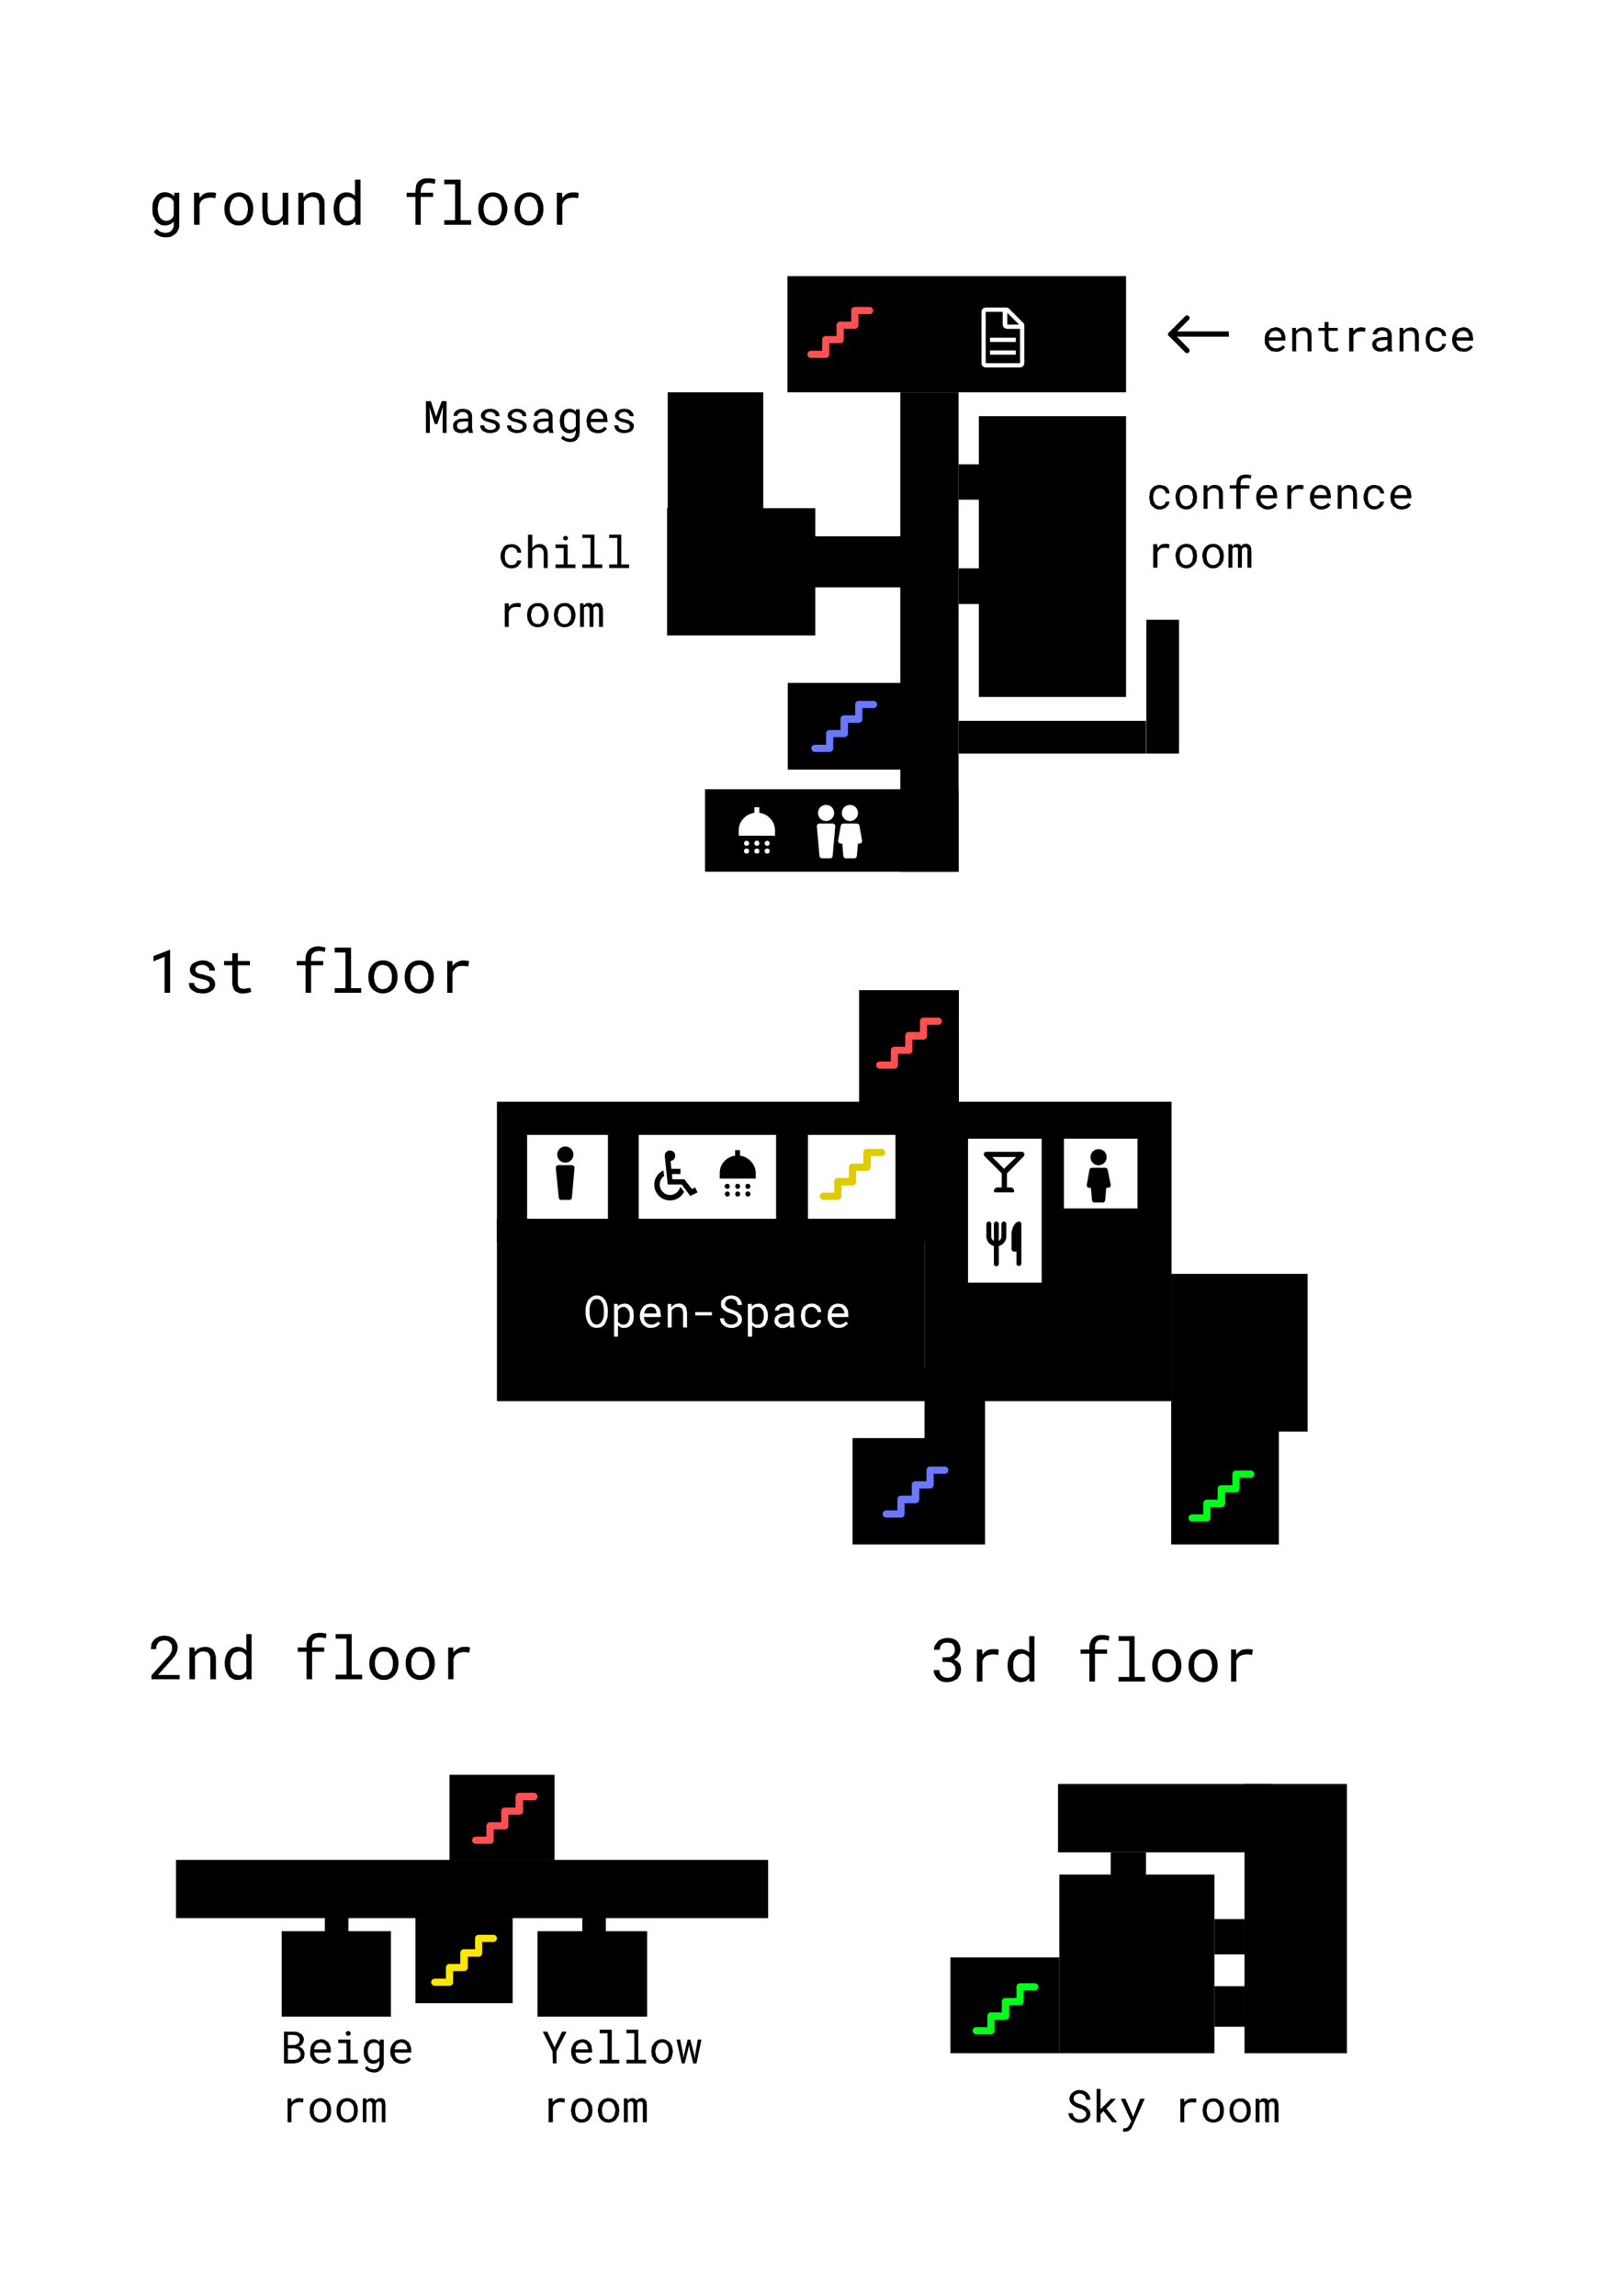 <svg width="4961" height="7016" fill="none" xmlns="http://www.w3.org/2000/svg">
  <path fill="#fff" d="M0 0h4961v7016H0z"/>
  <path d="M3320 6461a13 13 0 0 1-6 12l-6 3a29 29 0 0 1-15 0 20 20 0 0 1-14-18h-13c0 4 1 8 3 11 1 4 4 7 7 9l11 7a42 42 0 0 0 26 1l10-5 7-8c2-4 3-7 3-12l-2-11-8-8c-2-3-6-5-9-6a96 96 0 0 0-18-7l-7-3-5-5c-2-2-2-4-2-7l1-7 4-5 6-3a24 24 0 0 1 15 1 17 17 0 0 1 10 9l2 8h13a28 28 0 0 0-10-21c-3-3-7-5-10-6a35 35 0 0 0-24-1c-4 2-7 3-10 6-3 2-6 5-7 8-2 3-3 7-3 11s1 8 3 11c1 3 4 6 7 8l9 6a112 112 0 0 0 18 6l7 4 5 5c2 2 2 4 2 7Zm53-9 27 34h15l-33-42 29-30h-15l-24 24-8 8v-62h-12v102h12v-25l9-9Zm66 63 9-2a25 25 0 0 0 11-10l3-6 37-83h-14l-18 47-4 8-3-9-20-46h-14l32 69-5 9a62 62 0 0 1-5 8l-4 3-4 1h-6l-2 10a82 82 0 0 0 7 1Zm206-102c-6 0-10 1-14 3s-8 5-11 9v-11h-12v72h12v-46l3-6a19 19 0 0 1 11-8l8-1a54 54 0 0 1 14 1l1-12-5-1h-7Zm31 36v2l2 14 7 12c3 3 6 6 10 7a32 32 0 0 0 27 0c4-1 8-4 11-7 3-4 5-7 6-12 2-4 2-9 2-14v-2c0-5 0-10-2-14-1-5-3-9-6-12l-11-8c-4-2-8-2-13-2a32 32 0 0 0-24 10c-3 3-5 7-7 12l-2 14Zm12 2v-2l2-10c0-3 2-6 3-8 2-3 4-5 7-6 2-2 5-2 9-2 3 0 6 0 9 2l6 6 4 8 1 10v2l-1 10-4 8-6 6c-3 2-6 2-9 2a18 18 0 0 1-16-8c-1-2-3-5-3-8l-2-10Zm70-2v2l2 14 7 12c2 3 6 6 10 7a32 32 0 0 0 27 0c4-1 8-4 11-7 3-4 5-7 6-12 2-4 2-9 2-14v-2c0-5 0-10-2-14-1-5-3-9-6-12l-11-8c-4-2-8-2-13-2a32 32 0 0 0-24 10c-3 3-5 7-7 12l-2 14Zm12 2v-2l1-10 4-8c2-3 4-5 7-6 2-2 5-2 9-2 3 0 6 0 9 2l6 6 4 8 1 10v2l-1 10-4 8-6 6c-3 2-6 2-9 2a18 18 0 0 1-16-8l-4-8-1-10Zm79-37h-11v72h12v-57l1-2 1-2 3-1a13 13 0 0 1 7 0l3 1 1 3 1 4v54h12v-58l2-3 3-1 3-1 4 1 3 1 1 3 1 4v54h12v-54l-2-9-3-6c-2-2-3-3-5-3a19 19 0 0 0-16 1 18 18 0 0 0-5 5 14 14 0 0 0-4-5l-4-2h-5c-4 0-7 0-9 2l-6 6v-7ZM538 5684h1810v178H538z" fill="#000"/>
  <path fill="#000" d="M1374 5424h321v261h-321z"/>
  <path fill="#000" stroke="#000" stroke-width="12" d="M867 5908h322v249H867zm782 0h323v249h-323z"/>
  <path fill="#000" d="M1270 5862h297v260h-297zm1964-410h650v209h-650z"/>
  <path fill="#000" d="M3804 5452h313v823h-313zm-566 277h474v546h-474z"/>
  <g clip-path="url(#a)">
    <path d="M1643 5491c0 6-5 11-11 11h-33v33c0 6-5 11-12 11h-33v34c0 6-5 11-11 11h-34v33c0 7-5 11-11 11h-44a11 11 0 1 1 0-22h33v-33c0-6 5-11 11-11h34v-34c0-6 5-11 11-11h33v-33c0-7 5-12 11-12h45c6 0 11 5 11 12Z" fill="#FF5151"/>
  </g>
  <g clip-path="url(#b)">
    <path d="M1519 5924c0 6-5 11-11 11h-34v34c0 6-5 11-11 11h-33v33c0 6-5 11-12 11h-33v34c0 6-5 11-11 11h-45a11 11 0 1 1 0-22h34v-34c0-6 5-11 11-11h33v-33c0-7 5-12 11-12h34v-33c0-6 5-11 11-11h45c6 0 11 5 11 11Z" fill="#FFE600"/>
  </g>
  <path fill="#000" d="M2626 3026h305v658h-305z"/>
  <path fill="#000" d="M1519 3367h1308v428H1519zm1308 0h754v915h-754z"/>
  <path fill="#000" stroke="#000" stroke-width="40.1" d="M1539 3745h1268v517H1539z"/>
  <path fill="#000" d="M2826 4178h185v542h-185zm-220 217h220v325h-220zm974-20h329v345h-329zm0-482h417v482h-417z"/>
  <g clip-path="url(#c)">
    <path d="M2879 3121c0 6-5 11-11 11h-34v33c0 7-5 12-11 12h-34v33c0 6-5 11-11 11h-33v34c0 6-5 11-11 11h-45a11 11 0 1 1 0-22h34v-34c0-6 5-11 11-11h33v-34c0-6 5-11 11-11h34v-33c0-6 5-11 11-11h45c6 0 11 5 11 11Z" fill="#FF5151"/>
  </g>
  <g clip-path="url(#d)">
    <path d="M2899 4493c0 6-5 11-11 11h-34v34c0 6-5 11-11 11h-33v33c0 7-5 12-12 12h-33v33c0 6-5 11-11 11h-45a11 11 0 1 1 0-22h34v-34c0-6 5-11 11-11h33v-33c0-6 5-11 11-11h34v-34c0-6 5-11 11-11h45c6 0 11 5 11 11Z" fill="#6978FF"/>
  </g>
  <g clip-path="url(#e)">
    <path d="M3834 4505c0 6-5 11-11 11h-34v34c0 6-5 11-11 11h-33v33c0 7-5 12-12 12h-33v33c0 6-5 11-11 11h-45a11 11 0 1 1 0-22h34v-34c0-6 5-11 11-11h33v-33c0-6 5-11 11-11h34v-34c0-6 5-11 11-11h45c6 0 11 5 11 11Z" fill="#00FF19"/>
  </g>
  <path d="M1858 4014v-11a72 72 0 0 0-4-21l-4-9-7-7c-2-3-5-4-8-5-3-2-7-2-11-2a30 30 0 0 0-19 7l-7 7-4 9a57 57 0 0 0-4 21v11a70 70 0 0 0 4 21l4 9 7 8a29 29 0 0 0 19 6l11-1a29 29 0 0 0 15-13l4-9 3-10 1-11Zm-12-11v11a86 86 0 0 1-2 15l-3 7-4 6a18 18 0 0 1-13 6 18 18 0 0 1-13-6l-4-6a43 43 0 0 1-4-15l-1-7v-11a79 79 0 0 1 2-15l3-7 4-6 5-4 8-1a18 18 0 0 1 13 5l4 6a42 42 0 0 1 4 15l1 7Zm31 82h12v-35a28 28 0 0 0 6 5l6 3h8a25 25 0 0 0 21-10c3-3 4-7 6-12l1-14v-2l-1-14c-2-5-3-9-6-12a25 25 0 0 0-21-10l-7 1a24 24 0 0 0-14 8v-8h-11v100Zm48-65v2l-1 10-4 8c-1 3-3 5-6 6-2 2-5 2-9 2h-5l-5-3-4-3-2-3v-35l3-4 4-3 4-2a21 21 0 0 1 14 1l6 6 4 8 1 10Zm65 38a32 32 0 0 0 28-14l-7-5a25 25 0 0 1-20 9 22 22 0 0 1-21-14l-2-9h52v-6l-2-14c-1-4-3-8-6-11-2-3-6-6-10-8l-13-2-12 2-11 7-7 12c-2 5-3 10-3 16v3c0 5 1 9 3 13 1 5 4 8 7 12l10 7c5 2 9 2 14 2Zm-1-64a18 18 0 0 1 14 6l3 7 1 7h-38l2-8 5-7a18 18 0 0 1 13-5Zm52 63h12v-52a24 24 0 0 1 7-7 21 21 0 0 1 11-4l7 1 5 3c2 1 3 3 3 5l2 9v45h12v-46l-2-12c-1-4-3-6-5-9l-8-5a31 31 0 0 0-18 0 26 26 0 0 0-15 11v-11h-11v72Zm135-37v-10h-51v10h51Zm79 13a13 13 0 0 1-6 11l-6 3a29 29 0 0 1-16 0 20 20 0 0 1-14-18h-12a27 27 0 0 0 9 20c4 3 8 6 12 7a41 41 0 0 0 25 1l11-5 7-8c2-3 3-7 3-12 0-4-1-8-3-11-1-3-4-6-7-8-3-3-6-5-10-6a97 97 0 0 0-17-7l-7-3-5-5c-2-2-3-4-3-7l2-7 4-5 6-3a24 24 0 0 1 15 1 17 17 0 0 1 10 9l2 8h13a28 28 0 0 0-10-21c-3-3-7-5-11-6a35 35 0 0 0-23 0c-4 1-7 2-10 5l-8 8c-2 3-2 7-2 11s0 8 2 11l7 8 10 6a115 115 0 0 0 18 6l7 4 5 5c2 2 2 5 2 8Zm31 52h13v-35a28 28 0 0 0 6 5l6 3h8a25 25 0 0 0 21-10l5-12c2-4 2-9 2-14v-2c0-5 0-10-2-14l-5-12a25 25 0 0 0-21-10l-8 1a24 24 0 0 0-13 8v-8h-12v100Zm49-65v2l-1 10-4 8c-1 3-4 5-6 6-2 2-5 2-9 2h-6l-4-3c-2 0-3-1-4-3l-2-3v-35c0-2 1-3 3-4l3-3 5-2a21 21 0 0 1 14 1l6 6 4 8 1 10Zm81 37h13v-1l-2-7-1-8v-33l-2-11a22 22 0 0 0-15-12 41 41 0 0 0-24 1l-9 4-5 7c-2 3-2 5-2 8h12l1-4 3-4 5-2 7-1 7 1 5 2a13 13 0 0 1 5 11v5h-14l-13 2-11 4-7 8-2 10 2 9 5 6 8 5a31 31 0 0 0 28-4l4-4v5l2 3Zm-22-9-6-1-5-3-3-4a14 14 0 0 1 0-10l4-3c1-2 4-3 7-4l11-1h12v15a18 18 0 0 1-8 7 25 25 0 0 1-12 4Zm87 0c-4 0-7 0-10-2l-6-6c-2-2-3-5-3-8l-1-10v-2l1-10c0-3 1-5 3-8l6-6 10-2a19 19 0 0 1 12 5 16 16 0 0 1 6 11h11a24 24 0 0 0-8-19l-9-5c-4-2-8-2-12-2-5 0-10 1-14 3l-11 7-6 12-2 14v2l2 14 6 12c3 3 7 6 11 7 4 2 9 3 14 3a32 32 0 0 0 20-7l7-7 2-10h-11l-2 6-4 4c-2 2-3 3-6 3l-6 1Zm83 10a32 32 0 0 0 28-14l-7-5a25 25 0 0 1-20 9 22 22 0 0 1-21-14l-2-9h51v-6l-1-14-6-11-10-8-14-2a31 31 0 0 0-22 9l-8 12-2 16v3c0 5 0 9 2 13l7 12 11 7c4 2 9 2 14 2Zm-2-64c4 0 6 0 9 2l5 4 4 7 1 7h-39l3-8 4-7a18 18 0 0 1 13-5Zm-951-526h248v257h-248z" fill="#fff"/>
  <path stroke="#000" d="M1611 3468h248v257h-248z"/>
  <path fill="#fff" stroke="#000" stroke-width="12" d="M3246 3474h237v225h-237zm-293 0h237v452h-237z"/>
  <path fill="#fff" d="M1952 3468h421v257h-421z"/>
  <path stroke="#000" d="M1952 3468h421v257h-421z"/>
  <path fill="#fff" d="M2469 3468h269v257h-269z"/>
  <path stroke="#000" d="M2469 3468h269v257h-269z"/>
  <g clip-path="url(#f)">
    <path d="M2706 3522c0 6-5 11-11 11h-33v34c0 6-5 11-12 11h-33v33c0 7-5 12-11 12h-34v33c0 6-5 11-11 11h-44a11 11 0 1 1 0-22h33v-34c0-6 5-11 11-11h34v-33c0-6 5-11 11-11h33v-34c0-6 5-11 11-11h45c6 0 11 5 11 11Z" fill="#E0CA00"/>
  </g>
  <g clip-path="url(#g)">
    <mask id="h" style="mask-type:alpha" maskUnits="userSpaceOnUse" x="1699" y="3504" width="139" height="163">
      <path d="M1728 3545a16 16 0 1 0 0-33 16 16 0 0 0 0 33Zm-21 24h41l-8 90h-24l-9-90Zm74 0h40l9 45h-13l-4 45h-24l-4-45h-12l8-45Z" fill="#fff" stroke="#fff" stroke-width="16.3" stroke-linecap="round" stroke-linejoin="round"/>
    </mask>
    <g mask="url(#h)">
      <path d="M1667 3488h195v195h-195v-195Z" fill="#000"/>
    </g>
  </g>
  <g clip-path="url(#i)">
    <mask id="j" style="mask-type:alpha" maskUnits="userSpaceOnUse" x="3256" y="3512" width="139" height="163">
      <path d="M3358 3553a16 16 0 1 0 0-33 16 16 0 0 0 0 33Zm-94 24h41l-8 90h-24l-9-90Zm74 0h40l9 45h-13l-4 45h-24l-4-45h-12l8-45Z" fill="#fff" stroke="#fff" stroke-width="16.3" stroke-linecap="round" stroke-linejoin="round"/>
    </mask>
    <g mask="url(#j)">
      <path d="M3224 3496h415v195h-415v-195Z" fill="#000"/>
    </g>
  </g>
  <path d="m2080 3628 11 14a48 48 0 0 1-91-22c0-19 12-36 28-43l2 17a32 32 0 0 0 18 58c15 0 27-10 31-24h1Zm45 1-10 5-23-30h-37l-1-16h26v-16h-28l-2-24c8-1 14-8 14-16a16 16 0 1 0-32 0v1l9 87h43l26 35 22-11-7-15Z" fill="#000"/>
  <g clip-path="url(#k)">
    <path d="M3129 3534c5-5 2-14-6-14h-108c-7 0-11 9-5 14l52 52v43h-12c-7 0-12 5-12 12 0 2 2 3 4 3h55c2 0 3-1 3-3 0-7-5-12-11-12h-11v-43l51-52Zm-60 38-36-36h73l-37 36Z" fill="#000"/>
  </g>
  <path d="M2223 3633c-2 0-4 0-5-2-2-1-3-3-3-6 0-2 1-4 3-5 1-2 3-2 5-2s4 0 6 2l2 5-2 6c-2 2-4 2-6 2Zm32 0c-3 0-4 0-6-2l-2-6 2-5c2-2 3-2 6-2 2 0 4 0 5 2 2 1 2 3 2 5 0 3 0 5-2 6-1 2-3 2-5 2Zm31 0c-2 0-4 0-6-2l-2-6 2-5c2-2 4-2 6-2s4 0 6 2l2 5-2 6c-2 2-4 2-6 2Zm-86-31v-16c0-14 4-26 13-36s20-16 34-18v-17h15v17c14 2 25 8 34 18s14 22 14 36v16h-110Zm23 55-5-2-3-6 3-6 5-2 6 2 2 6-2 6-6 2Zm32 0-6-2-2-6 2-6 6-2 5 2c2 2 2 4 2 6s0 4-2 6l-5 2Zm31 0-6-2-2-6 2-6 6-2 6 2 2 6-2 6-6 2ZM868 6306h31l12-2c4-2 7-3 10-6l8-8 2-12a24 24 0 0 0-5-15 25 25 0 0 0-12-8v-1l6-3 4-4 3-6 2-7c0-4-1-8-3-11-2-4-4-6-7-8l-10-5-12-1h-29v97Zm12-46h20l7 2c3 0 5 1 6 3l4 5 2 8a16 16 0 0 1-6 12 21 21 0 0 1-14 5h-19v-35Zm0-10v-31h17l7 1c3 1 5 1 6 3a14 14 0 0 1 6 11l-1 7-5 5-6 3-6 1h-18Zm102 57c7 0 13-2 18-4 4-3 8-6 10-10l-7-6a25 25 0 0 1-20 10l-9-2c-3-1-6-3-7-5l-5-7-2-10h51v-5c0-6 0-10-2-14l-5-12-10-7c-4-2-8-3-14-3l-12 3c-4 1-7 4-10 7s-6 7-8 12l-2 15v3c0 5 0 10 2 14l7 11c3 3 7 6 11 7 4 2 9 3 14 3Zm-2-65 9 2 5 5c2 1 3 4 4 6l1 7v1h-39l3-9 4-6 6-4 7-2Zm54-9v11h25v51h-25v11h60v-11h-23v-62h-37Zm23-18 2 5 5 2 6-2 2-5-1-4-1-2-3-1-3-1-3 1-2 1-2 3v3Zm55 54v1c0 5 0 10 2 15 1 4 3 8 6 11 2 4 5 6 9 8 3 2 7 3 11 3a30 30 0 0 0 14-3l3-3 3-3v7l-1 8a16 16 0 0 1-10 10 23 23 0 0 1-13 0 22 22 0 0 1-10-4l-4-5-7 7 6 6 7 4 8 2a35 35 0 0 0 19-1l9-6 6-9c2-4 3-8 3-13v-71h-12v8a26 26 0 0 0-6-5l-6-3a29 29 0 0 0-20 2l-10 7-5 12c-2 5-2 10-2 15Zm12 1v-1l1-10 4-9c1-2 3-4 6-5 2-2 5-2 9-2a19 19 0 0 1 10 2 19 19 0 0 1 6 8v33l-2 4-4 3a17 17 0 0 1-10 3c-4 0-7 0-9-2-3-1-5-3-6-5l-4-9-1-10Zm104 37c7 0 13-2 18-4 4-3 8-6 10-10l-7-6a25 25 0 0 1-20 10l-10-2-7-5-4-7-2-10h51v-5c0-6 0-10-2-14l-5-12-10-7c-4-2-9-3-14-3l-12 3c-4 1-7 4-10 7s-6 7-8 12c-2 4-3 9-3 15v3c0 5 1 10 3 14l7 11c3 3 7 6 11 7 4 2 9 3 14 3Zm-2-65 8 2c3 1 5 3 6 5 2 1 3 4 4 6l1 7v1h-39l3-9c1-2 2-5 4-6l6-4 7-2Zm-311 170c-5 0-9 1-14 4-4 2-7 5-10 9v-2l-1-10h-11v73h12v-47l3-6a19 19 0 0 1 11-7l8-2a54 54 0 0 1 13 2l2-12-5-1-8-1Zm32 37v1c0 5 0 10 2 15 1 4 4 8 7 11 2 4 6 6 10 8s8 3 14 3c5 0 9-1 13-3s8-4 11-8c2-3 5-7 6-11 2-5 2-10 2-15v-1c0-5 0-10-2-15-1-4-4-8-6-11-3-4-7-6-11-8s-8-3-14-3a32 32 0 0 0-23 11c-3 3-6 7-7 11-2 5-2 10-2 15Zm12 1v-1l1-10 4-9 7-6 8-2 9 2 7 6 4 9 1 10v1l-1 10c-1 4-2 7-4 9l-7 6-8 2-9-2-7-6c-2-2-3-5-4-9l-1-10Zm70-1v1c0 5 0 10 2 15 1 4 4 8 6 11a33 33 0 0 0 24 11c6 0 10-1 14-3s8-4 11-8l6-11 2-15v-1l-2-15-6-11c-3-4-7-6-11-8s-9-3-14-3a32 32 0 0 0-24 11c-2 3-5 7-6 11-2 5-2 10-2 15Zm12 1v-1l1-10 4-9 6-6 9-2 9 2 7 6 4 9 1 10v1l-1 10c-1 4-2 7-4 9l-7 6-8 2a18 18 0 0 1-16-8c-2-2-3-5-4-9l-1-10Zm79-37h-11v73h11v-58l1-2 2-1 3-2a13 13 0 0 1 7 0l3 2 1 3 1 4v54h11v-56l1-3 2-2 2-2h8l3 2 1 3 1 4v54h11v-54l-1-9-3-7-5-3a19 19 0 0 0-16 2 18 18 0 0 0-5 5 14 14 0 0 0-4-5l-4-2-6-1-8 2-6 6v-7Zm575-156-22-48h-14l30 60 1 37h11v-37l31-60h-14l-23 48Zm86 50c7 0 13-2 17-4 5-3 9-6 11-10l-7-6a25 25 0 0 1-21 10l-9-2-7-5-4-7-2-10h51v-5l-2-14c-1-5-3-9-6-12-2-3-5-5-9-7s-9-3-14-3l-12 3c-4 1-7 4-11 7-3 3-5 7-7 12-2 4-3 9-3 15v3c0 5 1 10 3 14 1 4 4 8 7 11s6 6 11 7c4 2 9 3 14 3Zm-2-65a18 18 0 0 1 14 7l3 6 2 7v1h-39l2-9 5-6 6-4 7-2Zm54-39v11h24v81h-24v11h60v-11h-23v-92h-37Zm82 0v11h24v81h-24v11h60v-11h-24v-92h-36Zm76 66v1l2 15 7 11c3 4 6 6 10 8s9 3 14 3 10-1 14-3 7-4 10-8c3-3 5-7 6-11l3-15v-1l-3-15a30 30 0 0 0-17-19c-3-2-8-3-13-3a32 32 0 0 0-24 11l-7 11-2 15Zm12 1v-1l2-10 4-9 6-6 9-2 9 2 6 6 4 9 1 10v1l-1 10c-1 4-2 7-4 9l-6 6-9 2-9-2-6-6c-2-2-3-5-4-9l-2-10Zm81 36h9l11-45 2-11 2 11 11 45h10l15-73h-11l-8 46-1 12-2-12-12-46h-8l-11 46-2 11-1-11-9-46h-11l16 73Zm-370 106c-5 0-10 1-14 4-4 2-8 5-11 9v-12h-12v73h13v-47l3-6a19 19 0 0 1 10-7l8-2a54 54 0 0 1 14 2l2-12-6-1-7-1Zm31 37v1l3 15c1 4 3 8 6 11 3 4 6 6 10 8s9 3 14 3 10-1 14-3 7-4 10-8l7-11 2-15v-1l-2-15-7-11c-3-4-6-6-10-8s-9-3-14-3a32 32 0 0 0-24 11c-3 3-5 7-6 11l-3 15Zm13 1v-1l1-10 4-9 6-6 9-2 9 2 6 6 4 9 2 10v1l-2 10c-1 4-2 7-4 9l-6 6-9 2-9-2-6-6c-2-2-3-5-4-9l-1-10Zm69-1v1l3 15c1 4 3 8 6 11 3 4 6 6 10 8s9 3 14 3 10-1 14-3 7-4 10-8l7-11 2-15v-1l-2-15-7-11c-3-4-6-6-10-8s-9-3-14-3a32 32 0 0 0-24 11c-3 3-5 7-6 11l-3 15Zm13 1v-1l1-10 4-9 6-6 9-2 9 2 6 6 4 9 2 10v1l-2 10c-1 4-2 7-4 9l-6 6-9 2-9-2-6-6c-2-2-3-5-4-9l-1-10Zm78-37h-11v73h12v-58l1-2 2-1 2-2a13 13 0 0 1 8 0l2 2 2 3v58h12v-56l1-3 1-2 3-2h7c2 0 2 1 3 2l2 3v58h12v-54l-1-9-4-7-5-3a19 19 0 0 0-16 2 18 18 0 0 0-5 5 13 13 0 0 0-4-5l-4-2-5-1-9 2-5 6-1-7Zm987-431h333v293h-333z" fill="#000"/>
  <g clip-path="url(#l)">
    <path d="M3174 6072c0 6-5 11-11 11h-34v34c0 6-5 11-11 11h-33v33c0 7-5 12-12 12h-33v33c0 6-5 11-11 11h-45a11 11 0 1 1 0-22h34v-34c0-6 5-11 11-11h33v-33c0-6 5-11 11-11h34v-34c0-6 5-11 11-11h45c6 0 11 5 11 11Z" fill="#00FF19"/>
  </g>
  <path fill="#000" d="M3395 5661h108v68h-108zm317 312v-108h92v108zm92 97v124h-92v-124zM2407 844h1035v355H2407zm-366 355h292v356h-292z"/>
  <path fill="#000" d="M2039 1553h453v389h-453z"/>
  <path fill="#000" d="M2490 1639h262v156h-262zm262-440h178v1465h-178zm240 73h450v858h-450z"/>
  <path fill="#000" d="M2155 2412h775v252h-775zm775-993h63v108h-63zm0 318h64v109h-64zm643-721c-4 3-4 8 0 11l51 51a8 8 0 0 0 11-11l-45-46 45-45a8 8 0 0 0-11-11l-51 51Zm183-3h-178v16h178v-16Z"/>
  <path d="m3129 988-46-46-4-2h-66c-7 0-13 6-13 13v157c0 7 6 13 13 13h105c7 0 13-6 13-13V992l-2-4Zm-50-32 36 36h-36v-36Zm39 154h-105V953h52v39c0 7 6 13 14 13h39v105Z" fill="#fff"/>
  <path d="M3026 1071h79v13h-79v-13Zm0-39h79v13h-79v-13Z" fill="#fff"/>
  <path d="M3546 1547c-4 0-7-1-10-3-3-1-5-3-6-6l-4-8-1-9v-3l1-9 4-9 6-6 10-2a19 19 0 0 1 12 5 16 16 0 0 1 5 11h12l-2-10a26 26 0 0 0-16-14l-11-2c-6 0-11 1-15 3s-7 4-10 8c-3 3-5 7-6 11l-2 14v3l2 13c1 5 3 9 6 12l10 8c4 2 9 3 15 3a32 32 0 0 0 26-15l3-9h-12l-1 5-4 5-6 3-6 1Zm47-28v1l3 15c1 4 3 8 6 11s6 6 11 8a32 32 0 0 0 27 0l10-8 7-11 2-15v-1l-2-15-7-11c-3-4-6-6-10-8s-9-3-14-3a32 32 0 0 0-24 11c-3 3-5 7-6 11-2 5-3 9-3 15Zm13 1v-1l1-10 4-9 6-6 9-2 9 2 7 6c1 3 3 5 3 9l2 10v1l-2 10c0 4-2 6-3 9l-7 6-9 2a18 18 0 0 1-15-8l-4-9-1-10Zm73 35h12v-51a24 24 0 0 1 7-8 21 21 0 0 1 12-4l7 1 5 3 3 6 1 8v45h12v-45c0-5 0-9-2-13-1-3-2-6-5-8-2-3-4-4-7-5a31 31 0 0 0-19-1 26 26 0 0 0-14 11l-1-11h-11v72Zm100 0h13v-62h27v-10h-27v-5l1-8 3-5c2-2 3-3 6-3l7-1h8l6 2 2-10a53 53 0 0 0-7-2 67 67 0 0 0-11-1l-11 2a24 24 0 0 0-15 14l-2 12v5h-20v10h20v62Zm96 2c7 0 13-2 17-4 5-3 9-7 11-10l-7-6a25 25 0 0 1-21 10 22 22 0 0 1-20-14c-2-3-2-6-3-10h52v-6l-2-14c-1-4-3-8-6-11-2-3-5-6-9-7-4-2-9-3-14-3l-12 2-11 8-7 11c-2 5-3 10-3 16v3c0 5 1 10 3 14 1 4 4 8 7 11l11 7c4 2 9 3 14 3Zm-2-65a18 18 0 0 1 14 6c1 2 3 4 3 7l2 7v1h-39l2-9 5-7a18 18 0 0 1 13-5Zm99-10c-5 0-10 1-14 3l-11 10v-12h-12v72h12v-46l3-6a19 19 0 0 1 11-8l8-1a54 54 0 0 1 14 2l2-12-6-2h-7Zm67 75c7 0 12-2 17-4 5-3 9-7 11-10l-8-6a25 25 0 0 1-20 10 22 22 0 0 1-21-14l-2-10h52v-6l-2-14c-1-4-3-8-6-11-2-3-6-6-10-7a31 31 0 0 0-26 0l-10 7-7 11c-2 5-3 10-3 16v3c0 5 1 10 3 14 1 4 4 8 7 11l11 7c4 2 8 3 14 3Zm-2-65 8 2 6 4 3 7 2 7v1h-39l2-9 5-7a18 18 0 0 1 13-5Zm52 63h12v-51a24 24 0 0 1 7-8 21 21 0 0 1 11-4l7 1 5 3 4 6 1 8v45h12v-45l-2-13-5-8c-2-3-5-4-8-5a31 31 0 0 0-18-1 26 26 0 0 0-14 11l-1-11h-11v72Zm112-8c-4 0-7-1-9-3-3-1-5-3-7-6l-3-8-1-9v-3l1-9 3-9 7-6 9-2a19 19 0 0 1 13 5 16 16 0 0 1 5 11h12c0-4-1-7-3-10a25 25 0 0 0-15-14l-12-2c-5 0-10 1-14 3s-8 4-10 8c-3 3-5 7-6 11-2 5-3 9-3 14v3c0 5 1 9 3 13 1 5 3 9 6 12 2 3 6 6 10 8s9 3 14 3a32 32 0 0 0 27-15l3-9h-12l-2 5-4 5-5 3-7 1Zm83 10c7 0 13-2 18-4 5-3 8-7 11-10l-8-6a25 25 0 0 1-20 10 22 22 0 0 1-21-14l-2-10h52v-6l-2-14c-1-4-3-8-6-11s-6-6-10-7a31 31 0 0 0-26 0l-10 7-7 11c-2 5-3 10-3 16v3l2 14 7 11 11 7c5 2 9 3 14 3Zm-1-65a18 18 0 0 1 14 6l3 7 1 7v1h-38l2-9 5-7a18 18 0 0 1 13-5Zm-721 170c-5 0-10 1-14 3l-10 10v-2l-1-10h-12v72h13v-46l3-6a19 19 0 0 1 10-8l9-1a54 54 0 0 1 13 2l2-12-6-2h-7Zm31 37v1l3 15c1 4 3 8 6 11s6 6 11 8a32 32 0 0 0 27 0l10-8 7-11 2-15v-1l-2-15-7-11c-3-4-6-6-10-8s-9-3-14-3a32 32 0 0 0-24 11c-3 3-5 7-6 11-2 5-3 9-3 15Zm13 1v-1l1-10 4-9 6-6 9-2 9 2 7 6c1 3 3 5 3 9l2 10v1l-2 10c0 4-2 6-3 9l-7 6-9 2a18 18 0 0 1-15-8l-4-9-1-10Zm69-1v1l3 15c1 4 3 8 6 11l10 8c5 2 9 3 14 3s10-1 14-3l10-8 7-11 2-15v-1l-2-15-7-11c-3-4-6-6-10-8s-9-3-14-3a32 32 0 0 0-24 11c-3 3-5 7-6 11-2 5-3 9-3 15Zm13 1v-1l1-10 4-9 6-6 9-2 9 2 7 6 3 9 2 10v1l-2 10c0 4-2 6-3 9l-7 6-9 2a18 18 0 0 1-15-8l-4-9-1-10Zm78-37h-11v72h12v-57l1-2 2-2 2-1a13 13 0 0 1 8 0l2 1 2 3v58h12v-55l1-3 2-2 2-2 4-1 4 1 2 2 2 2v58h12v-53l-1-9-4-7-5-3a19 19 0 0 0-16 1 17 17 0 0 0-5 6 14 14 0 0 0-4-6l-4-1-5-1-8 2-6 6-1-7Z" fill="#000"/>
  <g clip-path="url(#m)">
    <path d="M2669 949c0 6-5 11-11 11h-34v34c0 6-5 11-11 11h-34v33c0 6-4 11-11 11h-33v34c0 6-5 11-11 11h-45a11 11 0 1 1 0-22h34v-34c0-6 5-11 11-11h33v-33c0-6 5-11 11-11h34v-34c0-6 5-11 11-11h45c6 0 11 5 11 11Z" fill="#FF5151"/>
  </g>
  <path d="M1563 1727c-4 0-7 0-9-2l-7-6-3-8-1-10v-2l1-10 3-8 7-6c2-2 5-2 9-2a19 19 0 0 1 13 4 16 16 0 0 1 5 12h12a24 24 0 0 0-9-19c-2-2-5-4-9-5-4-2-8-2-12-2l-14 2c-4 2-8 5-10 8l-6 12c-2 4-3 9-3 14v2c0 5 1 10 3 14 1 4 3 8 6 11 2 4 6 6 10 8s9 3 14 3a32 32 0 0 0 21-7l6-8c2-2 3-6 3-9h-12l-2 6-4 4c-1 2-3 3-5 3l-7 1Zm64-52v-41h-13v102h13v-52a24 24 0 0 1 7-7 20 20 0 0 1 11-4l8 1 5 4 3 5 1 7v46h12v-45l-2-13-5-9-8-5a30 30 0 0 0-18 0 24 24 0 0 0-11 7l-3 4Zm71-11v11h25v50h-25v11h61v-11h-24v-61h-37Zm23-19 2 5 6 2 5-2 2-5v-3l-2-2-2-2h-6l-3 2-1 2-1 3Zm59-11v10h25v81h-25v11h61v-11h-24v-91h-37Zm82 0v10h25v81h-25v11h61v-11h-24v-91h-37Zm-282 209c-5 0-10 1-14 3s-8 5-11 9v-11h-12v72h12v-46l3-6a20 20 0 0 1 11-8l8-1a56 56 0 0 1 14 1l1-12-5-1h-7Zm31 36v2l2 14 7 12c3 3 6 6 10 7 4 2 9 3 14 3s9-1 14-3c4-1 7-4 10-7 3-4 5-7 6-12 2-4 3-9 3-14v-2c0-5-1-10-3-14-1-5-3-9-6-12s-6-6-11-8c-4-2-8-2-13-2a32 32 0 0 0-24 10c-3 3-5 7-7 12l-2 14Zm12 2v-2l2-10c0-3 2-6 3-8 2-3 4-5 7-6 2-2 5-2 9-2 3 0 6 0 9 2l6 6 4 8 1 10v2l-1 10-4 8-6 6c-3 2-6 2-9 2a18 18 0 0 1-16-8c-1-2-3-5-3-8l-2-10Zm70-2v2l2 14 7 12c3 3 6 6 10 7a32 32 0 0 0 27 0c4-1 8-4 11-7 3-4 5-7 6-12 2-4 3-9 3-14v-2c0-5-1-10-3-14-1-5-3-9-6-12l-11-8c-4-2-8-2-13-2a32 32 0 0 0-24 10c-3 3-5 7-7 12l-2 14Zm12 2v-2l2-10c0-3 2-6 3-8 2-3 4-5 7-6 2-2 5-2 9-2 3 0 6 0 9 2l6 6 4 8 1 10v2l-1 10-4 8-6 6c-3 2-6 2-9 2a18 18 0 0 1-16-8c-1-2-3-5-3-8l-2-10Zm79-37h-11v72h12v-57l1-2 1-2 3-1a13 13 0 0 1 7 0l3 1 1 3 1 4v54h12v-58l2-3 3-1 4-1 3 1 3 1 1 3 1 4v54h12v-54l-2-9-3-6c-1-2-3-3-5-3a19 19 0 0 0-16 1 16 16 0 0 0-5 5 13 13 0 0 0-4-5l-4-2h-5c-4 0-7 0-9 2l-6 6v-7Zm-467-618h-15v97h12v-39l-1-39 16 51h8l17-53-1 41v39h12v-97h-15l-17 48-16-48Zm116 97h13v-1l-2-7-1-8v-34c0-4 0-7-2-10a22 22 0 0 0-15-12 41 41 0 0 0-23 0c-4 1-7 3-9 5-3 2-5 4-6 7l-2 8h12l1-5 4-3 4-3 7-1 7 1 5 3a13 13 0 0 1 5 10v6h-13l-14 1-10 5c-3 2-6 4-7 7-2 3-2 7-2 11l1 8 5 7 8 4a31 31 0 0 0 28-4l4-3 1 4 1 4Zm-22-10-6-1-5-2-2-4a14 14 0 0 1 0-10l3-4c2-1 4-3 7-3l12-1h11v14l-3 4a22 22 0 0 1-10 6l-7 1Zm105-10-1 4-2 3-6 3a29 29 0 0 1-15 0l-5-2-5-4-2-7h-12c0 3 0 6 2 9 1 3 3 6 6 8l10 5 13 2 11-2 10-4 6-7a18 18 0 0 0 0-16l-5-6-9-5-12-3-9-2-5-2-3-3a9 9 0 0 1 1-8c0-1 1-3 3-3l4-3a25 25 0 0 1 14 0l5 3 4 4 1 5h12l-2-9c-1-3-3-5-6-7-2-2-5-4-9-5a39 39 0 0 0-32 4l-6 7a17 17 0 0 0 0 16l6 6a86 86 0 0 0 20 7l8 3 6 2 3 4 1 3Zm82 0a8 8 0 0 1-3 7l-6 3a29 29 0 0 1-15 0l-6-2-4-4-2-7h-12c0 3 0 6 2 9 1 3 3 6 6 8l10 5 13 2 11-2 10-4 6-7a18 18 0 0 0 0-16l-6-6-8-5-12-3-9-2-5-2-3-3a9 9 0 0 1 0-8l3-3 5-3a25 25 0 0 1 14 0l5 3 4 4 1 5h12l-2-9c-1-3-3-5-6-7-2-2-5-4-9-5a39 39 0 0 0-32 4l-6 7a17 17 0 0 0 0 16l6 6 8 4 12 3 8 3 6 2 3 4 1 3Zm81 20h13v-1l-2-7-1-8v-34c0-4 0-7-2-10a22 22 0 0 0-15-12 41 41 0 0 0-24 0l-8 5c-3 2-5 4-6 7l-2 8h12l1-5 3-3 5-3 7-1 7 1 5 3a13 13 0 0 1 5 10v6h-14l-13 1-11 5c-2 2-5 4-6 7-2 3-3 7-3 11l2 8 5 7 8 4a31 31 0 0 0 28-4l4-3 1 4 1 4Zm-22-10-6-1-5-2-2-4a14 14 0 0 1 0-10c0-2 1-3 3-4s4-3 7-3l11-1h12v14l-3 4a22 22 0 0 1-10 6l-7 1Zm54-27v1l2 15c2 4 3 8 6 11 2 4 5 6 9 8s7 3 12 3a30 30 0 0 0 13-3l4-3 3-3v7l-2 8a16 16 0 0 1-9 10 23 23 0 0 1-13 0 21 21 0 0 1-10-4l-5-5-6 8c1 2 3 4 6 5l7 4 7 2a35 35 0 0 0 19-1c4-1 7-3 10-6l6-9 2-13v-70h-11l-1 7a25 25 0 0 0-5-5l-7-3a29 29 0 0 0-20 2c-4 2-7 4-9 8-3 3-4 7-6 11l-2 15Zm13 1v-1l1-10c0-3 2-6 3-8l6-6c3-2 6-2 9-2a19 19 0 0 1 10 3c2 0 3 2 4 3l3 4v33l-3 4-4 4a17 17 0 0 1-10 2c-3 0-6 0-9-2l-6-5c-1-3-3-5-3-9l-1-10Zm103 37a32 32 0 0 0 28-14l-7-6-8 7a25 25 0 0 1-21 1l-7-5-5-7-2-9v-1h52v-5l-2-14c-1-5-3-8-6-12l-10-7a31 31 0 0 0-36 7c-3 3-5 7-7 12-2 4-3 9-3 15v3l2 14 7 11c3 3 7 6 11 7 5 2 9 3 14 3Zm-1-65 8 2 6 5 3 6 1 7v1h-38l2-9 5-6c1-2 3-3 6-4l7-2Zm99 44v4l-2 3-6 3a29 29 0 0 1-15 0l-6-2-4-4-2-7h-13l3 9c1 3 3 6 6 8l9 5 13 2 12-2c4-1 7-2 9-4 3-2 5-4 6-7a18 18 0 0 0 1-16l-6-6-9-5-12-3-8-2-5-2-3-3a9 9 0 0 1 0-8l3-3 5-3a25 25 0 0 1 14 0l5 3 3 4 2 5h12l-2-9-6-7c-2-2-5-4-9-5a39 39 0 0 0-32 4l-6 7a17 17 0 0 0 0 16l6 6 8 4c4 2 7 3 12 3l8 3 6 2 2 4 1 3Z" fill="#000"/>
  <mask id="n" style="mask-type:alpha" maskUnits="userSpaceOnUse" x="2496" y="2460" width="139" height="163">
    <path d="M2525 2501a16 16 0 1 0 0-33 16 16 0 0 0 0 33Zm73 0a16 16 0 1 0 0-33 16 16 0 0 0 0 33Zm-93 24h40l-8 90h-24l-8-90Zm73 0h41l8 45h-12l-4 45h-25l-4-45h-12l8-45Z" fill="#fff" stroke="#fff" stroke-width="16.3" stroke-linecap="round" stroke-linejoin="round"/>
  </mask>
  <g mask="url(#n)">
    <path d="M2464 2444h195v195h-195v-195Z" fill="#fff"/>
  </g>
  <path fill="#000" d="M2930 2203h573v100h-573zm674-309v409h-100v-409zm-1196 193h345v265h-345z"/>
  <g clip-path="url(#o)">
    <path d="M2681 2153c0 6-5 11-11 11h-34v34c0 6-5 11-11 11h-33v33c0 6-5 11-12 11h-33v34c0 6-5 11-11 11h-45a11 11 0 1 1 0-22h34v-34c0-6 5-11 11-11h33v-33c0-7 5-12 11-12h34v-33c0-6 5-11 11-11h45c6 0 11 5 11 11Z" fill="#6978FF"/>
  </g>
  <path d="m2282 2585-6-2-2-6 2-5 6-3 6 3 2 5-2 6-6 2Zm32 0-6-2c-2-2-2-3-2-6 0-2 0-4 2-5 1-2 3-3 6-3 2 0 4 1 5 3 2 1 2 3 2 5 0 3 0 4-2 6l-5 2Zm31 0-6-2-2-6 2-5 6-3 6 3 2 5-2 6-6 2Zm-87-31v-16c0-14 5-26 14-36s20-16 34-18v-17h15v17c14 2 25 8 34 18s14 22 14 36v16h-111Zm24 55-6-2-2-6 2-6 6-2 6 2 2 6-2 6-6 2Zm32 0-6-2c-2-2-2-4-2-6s0-4 2-6l6-2 5 2c2 2 2 4 2 6s0 4-2 6l-5 2Zm31 0-6-2-2-6 2-6 6-2 6 2 2 6-2 6-6 2Z" fill="#fff"/>
  <path d="M3900 1075a32 32 0 0 0 28-14l-7-6c-2 3-5 6-9 7a25 25 0 0 1-20 1l-8-5-4-7-2-9v-1h51v-5c0-5 0-10-2-14-1-5-3-8-5-11-3-4-6-6-10-8s-8-3-14-3l-12 3-10 7c-3 3-6 7-8 12-2 4-2 10-2 15v3c0 5 0 10 2 14l7 11 11 8 14 2Zm-2-64a18 18 0 0 1 14 6l4 6 1 8h-39l3-9 4-6 6-4 7-1Zm52 63h12v-52a24 24 0 0 1 7-8 21 21 0 0 1 12-3l7 1c2 0 3 1 5 3l3 5 1 8v46h12v-46l-1-12-5-9-8-5a31 31 0 0 0-19 0 26 26 0 0 0-11 6l-3 4-1-10h-11v72Zm111-90h-12v18h-19v9h19v39c0 5 0 9 2 12l4 7 8 5 9 1a61 61 0 0 0 16-2l3-2-1-8h-3a152 152 0 0 1-12 2l-6-1a11 11 0 0 1-7-7l-1-7v-39h28v-9h-28v-18Zm100 16a33 33 0 0 0-25 13l1-2-1-9h-12v72h13v-46c0-3 1-5 3-6a19 19 0 0 1 10-8l9-1a54 54 0 0 1 13 1l2-12-6-1-7-1Zm82 74h13v-1l-2-7v-41c0-4-1-8-3-11-1-3-3-6-6-8-2-2-5-3-9-4a41 41 0 0 0-23 0c-4 1-7 3-9 5l-6 7-2 8h13l1-5 3-3 5-3 6-1 7 1 6 3a13 13 0 0 1 4 10v6h-13l-14 2-10 4-7 7c-2 3-2 7-2 11l1 8 6 7 7 4a31 31 0 0 0 28-4l4-3 1 4 1 4Zm-22-10-6-1-4-2-3-4a14 14 0 0 1 0-10l3-4 8-3 11-1h11v14c0 2-1 3-3 5a21 21 0 0 1-10 5l-7 1Zm57 10h12v-52a23 23 0 0 1 7-8 21 21 0 0 1 12-3l6 1c3 0 4 1 6 3l3 5 1 8v46h12v-46c0-5 0-9-2-12-1-4-2-7-5-9-2-2-4-4-8-5a31 31 0 0 0-18 0 26 26 0 0 0-11 6l-3 4-1-10h-11v72Zm113-9-10-2-6-6-4-8-1-10v-3l1-9 4-8c1-3 3-5 6-6 2-2 6-2 10-2a19 19 0 0 1 12 4 16 16 0 0 1 5 12h12a24 24 0 0 0-8-19l-10-6-11-2c-6 0-11 1-15 3l-10 8c-3 4-5 7-6 12-2 4-2 9-2 13v3c0 5 0 10 2 14 1 4 3 8 6 11 3 4 6 6 10 8s9 3 15 3a32 32 0 0 0 26-15l3-9h-12l-1 6-4 4-6 3-6 1Zm83 10a32 32 0 0 0 28-14l-7-6a25 25 0 0 1-21 10l-9-2-7-5-4-7-3-9v-1h52v-5l-2-14c-1-5-3-8-6-11-2-4-6-6-9-8-4-2-9-3-14-3l-12 3-11 7c-3 3-5 7-7 12-2 4-3 10-3 15v3c0 5 1 10 3 14 1 4 4 8 7 11s6 6 11 8l14 2Zm-2-64a18 18 0 0 1 14 6l3 6 2 8h-39l2-9 5-6 6-4 7-1ZM1780 5834h72v80h-72zm-787 0h72v80h-72zM466 637v2c0 7 0 14 2 20l8 16a34 34 0 0 0 28 14 40 40 0 0 0 19-5l4-3 4-4v9c0 4 0 8-2 11a22 22 0 0 1-13 13 32 32 0 0 1-17 1 29 29 0 0 1-14-6l-6-6-9 10 8 8 10 5a47 47 0 0 0 19 3c6 0 11 0 16-2l13-8a38 38 0 0 0 12-30v-96h-15l-1 11a33 33 0 0 0-8-7l-9-4a40 40 0 0 0-27 2c-5 3-9 6-12 11-3 4-6 9-8 15s-2 13-2 20Zm16 2v-2l2-13 4-12 9-7c3-2 7-3 12-3a25 25 0 0 1 18 8l4 6v44l-4 6-5 5a24 24 0 0 1-14 4c-4 0-8-1-11-3-4-2-6-5-9-8l-4-11-2-14Zm161-51c-7 0-13 1-19 4-5 3-10 8-14 13v-2l-1-14h-16v98h17v-63l4-8a26 26 0 0 1 15-10l11-2a74 74 0 0 1 18 2l3-16-8-2h-10Zm43 49v2c0 7 1 14 3 20s5 11 9 16a41 41 0 0 0 32 14c7 0 13-1 19-4l14-10 8-16c2-6 3-13 3-20v-2c0-7-1-13-3-19l-8-16c-4-4-9-8-15-10-5-3-11-4-18-4a43 43 0 0 0-32 14c-4 4-7 10-9 16s-3 12-3 19Zm16 2v-2l2-13 5-12c3-3 5-6 9-8 3-2 7-3 12-3s9 1 12 3l9 8 5 12 2 13v2l-2 14-5 12-9 7c-3 2-7 3-12 3a25 25 0 0 1-21-10l-5-12-2-14Zm163 48h16v-98h-17v70l-4 6-4 5c-2 1-5 3-8 3a36 36 0 0 1-18 0c-3 0-5-2-7-4l-3-8-2-13v-59h-16v58l2 19c2 5 4 10 7 13s6 6 11 7a39 39 0 0 0 30-1l13-11v13Zm47 0h17v-70a33 33 0 0 1 9-10 28 28 0 0 1 16-5l9 1 7 4 4 7 2 11v62h16v-62c0-6 0-12-2-17l-7-11c-3-3-6-6-11-7a42 42 0 0 0-24-1 35 35 0 0 0-20 15l-1-15h-15v98Zm108-50v2c0 7 1 14 3 20 1 6 4 11 7 16l13 10c4 3 10 4 16 4s11-1 15-3c5-2 9-5 12-9l1 10h15V549h-17v50c-3-4-7-6-11-8s-9-3-15-3a35 35 0 0 0-29 14c-3 4-6 9-7 15-2 6-3 13-3 20Zm17 2v-2l1-13 5-12 8-7c3-2 7-3 12-3s10 1 14 4c3 2 6 5 8 9v46l-8 10c-4 2-9 4-14 4s-9-1-12-3l-8-8-5-11-1-14Zm233 48h16v-85h38v-13h-38v-6l2-11 5-8 7-4 10-1 10 1 9 2 2-14a70 70 0 0 0-9-2 88 88 0 0 0-14-1c-6 0-11 0-16 2a32 32 0 0 0-20 19l-2 17v6h-27v13h27v85Zm88-138v14h33v110h-33v14h82v-14h-32V549h-50Zm104 88v2c0 7 1 14 3 20s5 11 9 16a44 44 0 0 0 33 14c6 0 12-1 18-4l14-10 8-16c2-6 4-13 4-20v-2c0-7-2-13-4-19l-8-16a43 43 0 0 0-33-14 43 43 0 0 0-32 14c-4 4-7 10-9 16s-3 12-3 19Zm16 2v-2l2-13 5-12 9-8c3-2 7-3 12-3s9 1 12 3c4 2 7 5 9 8l5 12 2 13v2l-2 14-5 12c-2 3-5 5-9 7-3 2-7 3-12 3l-12-3-9-7-5-12-2-14Zm95-2v2c0 7 1 14 3 20s5 11 9 16a41 41 0 0 0 32 14c7 0 13-1 19-4l14-10 8-16c2-6 3-13 3-20v-2c0-7-1-13-3-19l-8-16a43 43 0 0 0-33-14 43 43 0 0 0-32 14c-4 4-7 10-9 16s-3 12-3 19Zm16 2v-2l2-13 5-12c3-3 5-6 9-8 3-2 7-3 12-3s9 1 12 3c4 2 6 5 9 8l5 12 2 13v2l-2 14-5 12c-2 3-5 5-9 7-3 2-7 3-12 3s-9-1-12-3l-9-7-5-12-2-14Zm163-51c-7 0-13 1-19 4-5 3-10 8-14 13v-2l-1-14h-16v98h17v-63l4-8a26 26 0 0 1 15-10l11-2a73 73 0 0 1 18 2l2-16-7-2h-10ZM520 3034v-131h-2l-49 19v16l34-14v110h17Zm121-25-1 4-2 4-8 4a40 40 0 0 1-20 1l-8-3-6-6c-2-2-2-5-3-9h-16l2 12c2 4 5 8 9 11l13 7 17 2c6 0 12 0 16-2 5-1 9-3 13-6 3-2 6-5 8-9a24 24 0 0 0 0-22c-1-3-4-6-7-8-3-3-7-5-12-6l-16-5-11-2c-3-1-6-2-7-4-2-1-4-2-4-4l-1-5 1-5 4-5 7-3a34 34 0 0 1 18 0l7 4 5 5 1 7h17c0-5-1-9-3-12l-7-10-13-7a52 52 0 0 0-43 7c-4 2-6 5-8 9a23 23 0 0 0 0 21c1 3 4 6 7 8l12 6 15 4 12 3 7 4 4 4 1 6Zm86-96h-17v24h-25v13h25v53c0 6 1 11 3 15 1 4 3 8 6 11l10 5c4 2 8 2 12 2a84 84 0 0 0 22-3l5-2-3-12a336 336 0 0 1-20 3l-7-1a14 14 0 0 1-10-9l-1-9v-53h37v-13h-37v-24Zm207 121h17v-84h37v-13h-37v-7l1-11 5-7 7-4 10-2 11 1 8 2 2-13a72 72 0 0 0-9-2 88 88 0 0 0-14-2c-5 0-11 1-15 3a32 32 0 0 0-20 19c-2 4-3 10-3 16v7h-27v13h27v84Zm89-138v15h33v109h-33v14h81v-14h-31v-124h-50Zm103 89v2c0 7 1 13 3 19s5 12 9 16a45 45 0 0 0 51 10c6-2 10-6 14-10s7-10 9-16 3-12 3-19v-2c0-7-1-14-3-20s-5-11-9-16a43 43 0 0 0-33-14 43 43 0 0 0-32 14c-4 5-7 10-9 16s-3 13-3 20Zm17 2v-2l2-14 5-11c2-4 5-6 8-8 4-2 8-3 13-3l12 3c3 2 6 4 8 8 3 3 4 7 5 11 2 5 2 9 2 14v2l-1 14c-2 4-3 8-6 11l-8 8-12 3a25 25 0 0 1-21-11l-5-11-2-14Zm94-2v2c0 7 1 13 3 19s5 12 9 16 8 8 14 10c5 3 12 4 19 4 6 0 13-1 18-4 6-2 10-6 14-10s7-10 9-16 3-12 3-19v-2c0-7-1-14-3-20s-5-11-9-16a43 43 0 0 0-33-14 43 43 0 0 0-32 14c-4 5-7 10-9 16s-3 13-3 20Zm17 2v-2c0-5 0-9 2-14 1-4 2-8 5-11 2-4 5-6 8-8l12-3c5 0 9 1 12 3 4 2 7 4 9 8 3 3 4 7 5 11 2 5 2 9 2 14v2c0 5 0 9-2 14-1 4-2 8-5 11l-8 8-12 3c-5 0-9-1-13-3l-8-8c-3-3-4-7-5-11-2-5-2-9-2-14Zm163-52c-7 0-14 2-19 5-6 3-11 7-15 12v-15h-16v97h16v-62l5-8a26 26 0 0 1 14-11l11-1a74 74 0 0 1 18 2l3-17-8-1-9-1ZM549 5132v-13h-66l35-39a250 250 0 0 0 18-22l5-11 2-11c0-6-1-11-3-15s-4-8-8-12c-3-3-7-5-12-7s-11-3-17-3c-7 0-13 1-18 3a40 40 0 0 0-22 22l-2 16h16l2-12 5-8c2-2 4-4 8-5a32 32 0 0 1 21 0l7 5 5 7 1 9a31 31 0 0 1-4 16l-6 9-10 11-43 48v12h86Zm30 0h17v-70a33 33 0 0 1 9-10 28 28 0 0 1 16-5l9 1c3 1 6 2 7 4l5 8 1 11v61h17v-62c0-6-1-12-3-17a26 26 0 0 0-17-18 42 42 0 0 0-25 0 35 35 0 0 0-15 8l-4 6-2-14h-15v97Zm108-49v1a64 64 0 0 0 11 36c3 4 7 8 12 10 5 3 10 4 16 4s11-1 16-3c4-2 8-5 11-9l1 10h15v-138h-16v50c-3-3-7-6-12-8-4-2-9-3-15-3a35 35 0 0 0-28 14c-4 4-6 9-8 16-2 6-3 12-3 20Zm17 1v-1l1-14 5-11c2-4 5-6 8-8l12-3c6 0 10 1 14 4 4 2 7 6 9 10v45c-2 4-5 8-9 10-4 3-8 4-14 4l-12-3c-3-2-6-4-8-8l-5-11-1-14Zm233 48h17v-84h37v-13h-37v-7l1-11c1-3 3-6 5-7l7-5 10-1 11 1 8 2 2-14a72 72 0 0 0-9-2 88 88 0 0 0-14-1l-15 2a32 32 0 0 0-20 19c-2 5-3 11-3 17v7h-27v13h27v84Zm89-138v14h33v110h-33v14h81v-14h-32v-124h-49Zm103 88v2c0 8 1 14 3 20s5 11 9 16c4 4 8 8 14 10 5 3 12 4 19 4 6 0 13-1 18-4 6-2 10-6 14-10 4-5 7-10 9-16s3-12 3-20v-2c0-7-1-13-3-19s-5-11-9-16c-4-4-8-8-14-10-5-3-12-4-19-4a43 43 0 0 0-32 14c-4 5-7 10-9 16s-3 12-3 19Zm17 2v-2c0-4 0-9 2-13 1-5 2-8 5-12l8-8 12-2 13 2 8 8c3 4 4 7 5 12 2 4 2 9 2 13v2c0 5 0 10-2 14-1 5-2 8-5 12l-8 8-12 2a25 25 0 0 1-21-10c-3-4-4-7-5-12-2-4-2-9-2-14Zm94-2v2c0 8 1 14 3 20s5 11 9 16c4 4 8 8 14 10 5 3 12 4 18 4 7 0 14-1 19-4 5-2 10-6 14-10 4-5 7-10 9-16s3-12 3-20v-2c0-7-1-13-3-19s-5-11-9-16a43 43 0 0 0-33-14 43 43 0 0 0-32 14c-4 5-7 10-9 16s-3 12-3 19Zm17 2v-2l1-13 6-12 8-8 12-2 12 2c4 2 7 5 9 8l5 12 2 13v2c0 5 0 10-2 14-1 5-2 8-5 12-2 3-5 6-9 8l-12 2a25 25 0 0 1-20-10l-6-12-1-14Zm163-51c-8 0-14 1-19 5-6 3-11 7-15 12v-2l-1-13h-15v97h16v-62l4-9a26 26 0 0 1 15-10l11-2a73 73 0 0 1 18 2l3-16-8-2h-9Zm1461 32v14h12l11 1c4 1 7 3 9 5l6 7 2 11-2 11a20 20 0 0 1-13 12 34 34 0 0 1-20 0l-8-5-5-7-2-10h-17c0 6 1 11 4 16a38 38 0 0 0 22 19 54 54 0 0 0 32-1l14-7 8-12a40 40 0 0 0-1-35l-7-7c-3-2-6-4-11-5a33 33 0 0 0 19-21l2-8c0-6-1-11-3-16a32 32 0 0 0-21-19 51 51 0 0 0-33 1c-5 2-9 4-12 7l-9 12c-2 4-3 9-3 14h17l2-9a20 20 0 0 1 12-12l10-1 10 1 7 4 4 7a31 31 0 0 1 0 20l-5 7-8 5-11 1h-12Zm155-25c-7 0-13 1-19 4-5 3-10 8-14 13v-3l-1-13h-16v98h17v-63l4-8a27 27 0 0 1 15-10l11-2a74 74 0 0 1 18 2l2-16-7-2h-10Zm44 49v2c0 7 1 14 3 20s4 11 8 15c3 5 7 8 12 11 5 2 10 4 16 4s11-1 16-3c4-2 8-5 11-9l1 10h15v-139h-16v51c-3-4-7-7-12-8-4-2-9-3-15-3a35 35 0 0 0-28 14c-4 4-6 9-8 15s-3 13-3 20Zm17 2v-2l1-13 5-12 8-7 12-3c6 0 10 1 14 4 4 2 7 5 9 9v46c-2 4-5 7-9 10-4 2-8 4-14 4l-12-3-8-8-5-11-1-14Zm233 48h17v-85h37v-13h-37v-6l1-11 5-8 7-4 10-1 11 1 8 2 2-14a72 72 0 0 0-9-2 87 87 0 0 0-14-1c-6 0-11 0-16 2a32 32 0 0 0-19 19c-2 5-3 10-3 17v6h-27v13h27v85Zm89-139v15h33v110h-33v14h81v-14h-32v-125h-49Zm103 89v2c0 7 1 14 3 20s5 11 9 15c4 5 8 8 14 11 5 2 12 4 19 4 6 0 13-2 18-4 6-3 10-6 14-11 4-4 7-9 9-15s3-13 3-20v-2c0-7-1-13-3-19s-5-12-9-16c-4-5-9-8-14-11-6-2-12-3-19-3a43 43 0 0 0-32 14c-4 4-7 10-9 16s-3 12-3 19Zm17 2v-2c0-4 0-9 2-13 1-5 2-9 5-12l8-8 12-3c5 0 9 1 12 3 4 2 7 5 9 8l5 12c2 4 2 9 2 13v2c0 5 0 10-2 14-1 4-2 8-5 11-2 4-5 6-8 8l-12 3c-5 0-9-1-13-3-3-2-6-4-8-8-3-3-4-7-5-11-2-4-2-9-2-14Zm94-2v2c0 7 1 14 3 20s5 11 9 15c4 5 8 8 14 11a44 44 0 0 0 37 0c5-3 10-6 14-11 4-4 7-9 9-15s3-13 3-20v-2c0-7-1-13-3-19s-5-12-9-16c-4-5-9-8-14-11-6-2-12-3-19-3a43 43 0 0 0-32 14c-4 4-7 10-9 16s-3 12-3 19Zm17 2v-2l1-13c2-5 3-9 6-12l8-8 12-3c5 0 9 1 12 3 4 2 7 5 9 8l5 12 2 13v2l-2 14-5 11c-2 4-5 6-9 8-3 2-7 3-12 3a25 25 0 0 1-20-11c-3-3-4-7-6-11l-1-14Zm162-51c-7 0-13 1-19 4-5 3-10 8-14 13v-3l-1-13h-15v98h16v-63l4-8a26 26 0 0 1 15-10l11-2a73 73 0 0 1 18 2l3-16-8-2h-10Zm-697-1307a8 8 0 0 1 7 7v123a8 8 0 0 1-15 1v-39h-8a8 8 0 0 1-7-7v-47c0-17 11-38 23-38Zm-46 0a8 8 0 0 1 7 7v39a31 31 0 0 1-23 29v55a8 8 0 0 1-7 7 8 8 0 0 1-8-6v-56a31 31 0 0 1-23-28v-39a8 8 0 0 1 7-8 8 8 0 0 1 8 7v39a15 15 0 0 0 8 13v-51a8 8 0 0 1 7-8 8 8 0 0 1 8 7v52a15 15 0 0 0 8-12v-39a8 8 0 0 1 8-8Z" fill="#000"/>
  <defs>
    <clipPath id="a">
      <path fill="#fff" d="M1443 5468h201v178h-201z"/>
    </clipPath>
    <clipPath id="b">
      <path fill="#fff" d="M1318 5902h201v178h-201z"/>
    </clipPath>
    <clipPath id="c">
      <path fill="#fff" d="M2678 3099h201v178h-201z"/>
    </clipPath>
    <clipPath id="d">
      <path fill="#fff" d="M2698 4471h201v178h-201z"/>
    </clipPath>
    <clipPath id="e">
      <path fill="#fff" d="M3633 4483h201v178h-201z"/>
    </clipPath>
    <clipPath id="f">
      <path fill="#fff" d="M2505 3500h201v178h-201z"/>
    </clipPath>
    <clipPath id="g">
      <path fill="#fff" d="M1667 3488h96v197h-96z"/>
    </clipPath>
    <clipPath id="i">
      <path fill="#fff" d="M3316 3496h112v197h-112z"/>
    </clipPath>
    <clipPath id="k">
      <path fill="#fff" d="M3007 3520h125v125h-125z"/>
    </clipPath>
    <clipPath id="l">
      <path fill="#fff" d="M2973 6050h201v178h-201z"/>
    </clipPath>
    <clipPath id="m">
      <path fill="#fff" d="M2468 927h201v178h-201z"/>
    </clipPath>
    <clipPath id="o">
      <path fill="#fff" d="M2480 2131h201v178h-201z"/>
    </clipPath>
  </defs>
</svg>
